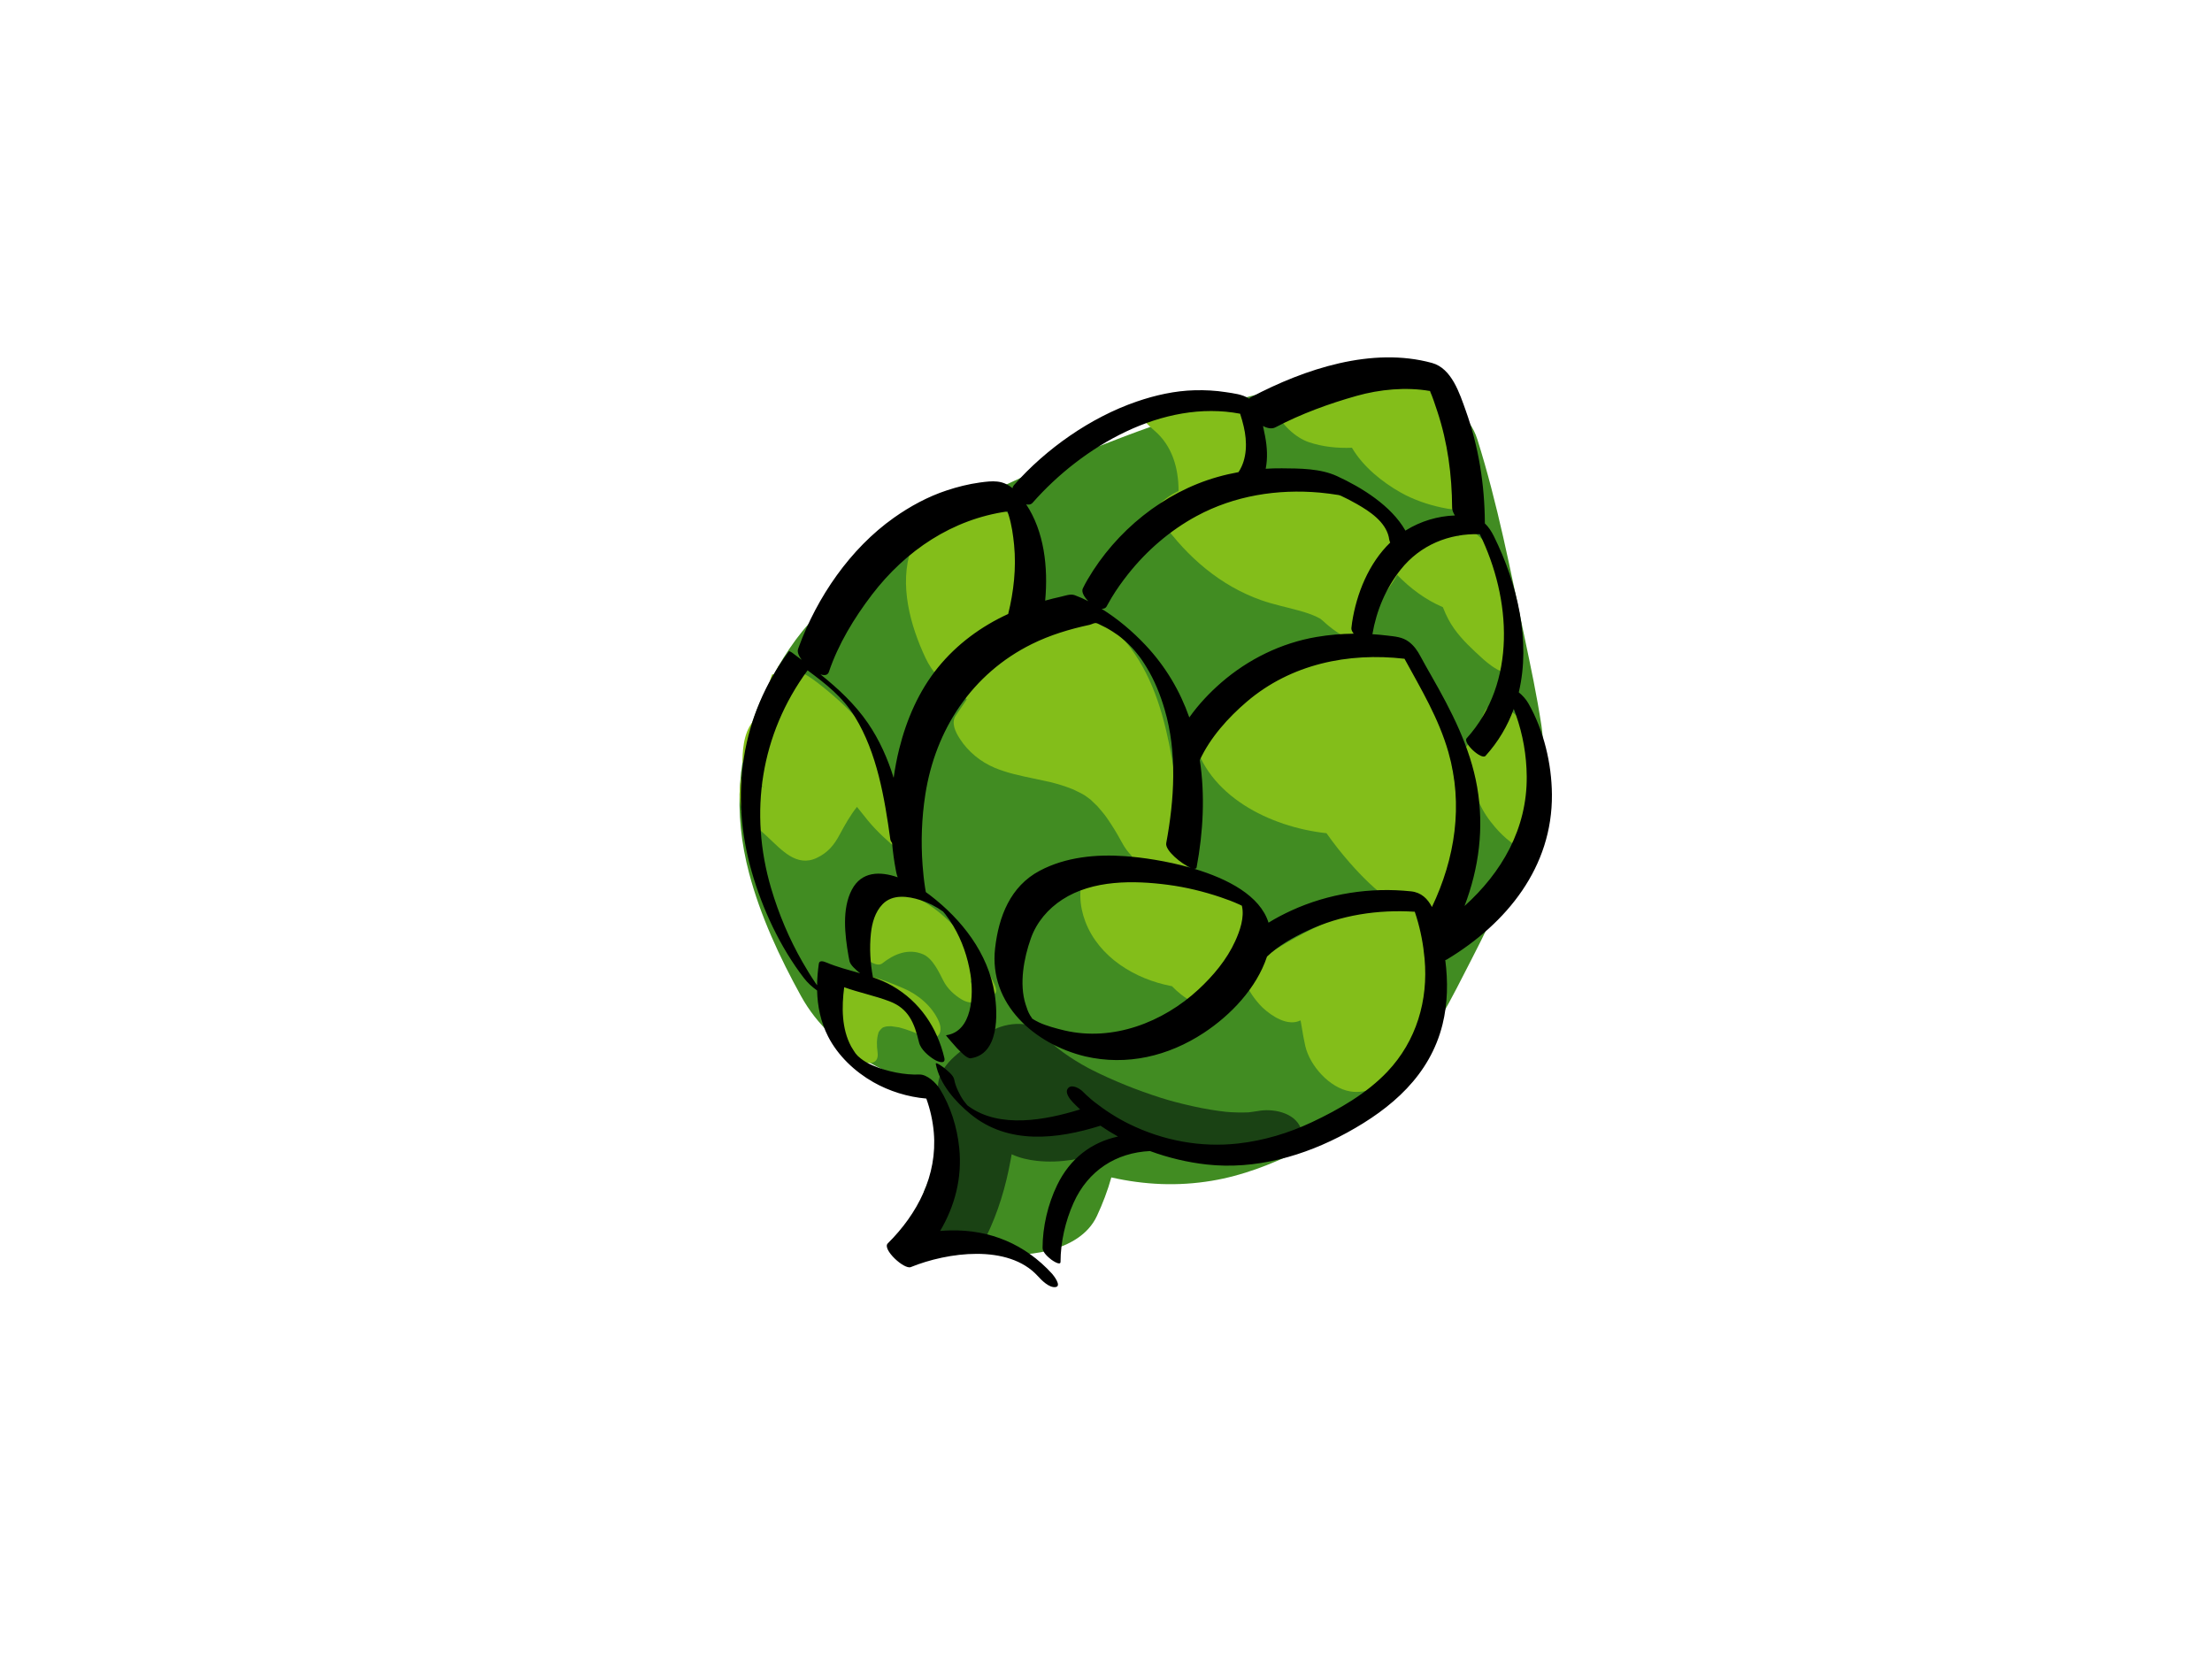 <?xml version="1.0" encoding="utf-8"?>
<!-- Generator: Adobe Illustrator 17.0.0, SVG Export Plug-In . SVG Version: 6.00 Build 0)  -->
<!DOCTYPE svg PUBLIC "-//W3C//DTD SVG 1.1//EN" "http://www.w3.org/Graphics/SVG/1.1/DTD/svg11.dtd">
<svg version="1.1" id="Layer_1" xmlns="http://www.w3.org/2000/svg" xmlns:xlink="http://www.w3.org/1999/xlink" x="0px" y="0px"
	 width="800px" height="600px" viewBox="0 0 800 600" enable-background="new 0 0 800 600" xml:space="preserve">
<g>
	<g>
		<path fill="#418C22" d="M557.492,262.516c-1.633-10.824-3.915-21.563-6.171-32.269c-5.012-23.788-9.69-48.105-17.009-71.326
			c-5.44-17.259-29.28-20.654-44.666-20.862c-18.273-0.247-36.667,4.683-54.009,9.875c-12.947,3.876-25.656,8.536-38.235,13.466
			c-12.778,5.008-25.467,9.702-37.753,15.956c-17.588,8.954-33.882,20.006-49.434,32.109c-6.237,4.853-12.245,10.075-17.554,15.94
			c-6.776,7.485-12.464,17.154-16.777,26.294c-9.612,20.368-10.656,42.553-4.97,64.08c4.076,15.433,11.075,30.514,18.781,44.458
			c5.814,10.52,14.558,18.372,24.988,24.201c6.338,3.542,13.212,6.074,19.336,9.976c1.047,0.97,2.034,1.995,2.96,3.081
			c1.17,2.045,2.112,4.176,2.825,6.415c0.597,4.426,0.386,8.837-0.367,13.232c-1.208,4.292-2.818,8.428-4.711,12.483
			c-6.373,13.655,12.338,21.845,22.449,23.498c12.563,2.054,33.267,0.094,39.538-13.341c2.077-4.45,3.872-9.14,5.217-13.949
			c11.998,2.692,23.96,3.267,36.295,1.215c11.232-1.868,21.204-5.826,31.385-10.711c13.809-6.624,26.627-16.792,36.99-28.01
			c11.007-11.917,18.547-27.652,25.916-41.984c8.113-15.777,15.58-32.102,20.667-49.129
			C556.57,285.869,559.271,274.309,557.492,262.516z"/>
		<g>
			<path fill="#83BE1A" d="M473.404,159.933c4.949,1.657,10.21,2.211,15.551,2.007c4.034,6.924,11.173,12.564,17.637,16.191
				c4.554,2.555,9.474,4.256,14.556,5.38c2.854,0.631,7.014,1.354,9.733-0.02c0.999-0.25,1.589-0.882,1.769-1.897
				c0.584-12.482-4.17-25.501-11.46-35.587c-1.805-2.497-3.807-4.702-6.296-6.544c-1.789-1.323-5.829-4.151-8.334-3.114
				c-4.92,2.036-10.036,3.649-15.169,5.044c-4.503,1.224-9.087,2.152-13.721,2.7c-2.18,0.258-4.332,0.346-6.523,0.25
				c-1.132-0.05-2.256-0.195-3.375-0.362c-0.397-0.065-0.79-0.15-1.183-0.234c-0.111-0.039-0.325-0.107-0.65-0.207
				c-4.259-1.426-6.657,0.757-4.704,5.045C463.405,153.352,468.379,158.251,473.404,159.933z"/>
			<path fill="#83BE1A" d="M417.484,155.713c6.444,5.462,8.77,13.58,8.755,21.83c-2.717,1.32-5.355,3.144-7.868,5.55
				c-1.431,1.371,1.323,4.823,1.996,5.763c9.025,12.608,21.001,22.983,35.721,28.192c4.562,1.614,9.335,2.556,13.989,3.852
				c2.309,0.643,4.271,1.325,6.137,2.196c0.378,0.181,0.748,0.378,1.119,0.573c0.055,0.037,0.155,0.1,0.297,0.189
				c0.401,0.339,1.056,0.878,1.192,1.009c0.939,0.912,8.561,7.627,10.213,5.005c4.834-7.676,11.858-14.035,16.28-21.95
				c4.743,4.889,10.315,9.03,16.519,11.669c0.586,1.514,1.246,2.994,1.998,4.414c2.412,4.557,6.029,8.316,9.773,11.804
				c3.515,3.275,7.98,7.679,13.118,7.887c0.157-0.004,0.313-0.009,0.47-0.013c0.641-7.73,0.575-15.428-0.725-23.087
				c-1.135-6.684-3.329-13.146-5.378-19.59c-0.813-2.555-4.14-5.104-5.996-6.835c-1.616-1.507-3.297-2.975-5.099-4.259
				c0.246,0.176-2.61-1.75-2.607-1.233c0.01,1.792,0.05,3.58,0.099,5.367c-0.486-0.395-0.965-0.781-1.43-1.157
				c-1.928-1.558-4.064-3.234-6.65-3.174c-4.531,0.106-8.948,2.97-12.78,5.968c-1.519-4.185-4.742-7.994-8.036-11.239
				c-11.931-11.753-28.71-14.146-44.932-13.901c-0.022-5.447-0.275-10.994-1.756-16.254c-0.912-3.24-4.097-5.991-6.598-8.038
				c-0.186-0.153-6.569-4.465-5.936-2.215c0.433,1.539,0.753,3.105,1.001,4.684c-1.496-1.144-3.046-2.105-4.561-2.814
				c-3.373-1.58-7.68-1.65-11.325-1.706c-4.411-0.068-9.723,0.275-13.457,2.89C409.195,148.37,416.804,155.136,417.484,155.713z
				 M478.025,224.099c0.001,0.001,0.001,0.001,0.002,0.002c0.033,0.025,0.059,0.045,0.095,0.073
				C478.084,224.144,478.059,224.125,478.025,224.099z"/>
			<path fill="#83BE1A" d="M552.809,263.014c-3.018-3.159-9.459-9.999-14.501-7.283c-1.468,0.791-2.352,4.267-2.984,5.651
				c-1.491,3.265-3.187,6.392-5.398,9.212c-1.508-0.941-3.102-1.653-4.748-1.996c-0.833-0.174-1.456-0.159-1.912-0.005
				c-1.862-7.833-4.187-15.648-7.257-23.055c-2.275-5.488-7.287-10.483-13.49-10.899c-10.663-0.715-22.456,0.621-32.537,4.087
				c-13.38,4.6-23.696,15.343-36.632,20.921c-2.927,1.262-3.096,4.055-1.768,7.032c4.902,21.091,27.608,32.411,48.165,34.661
				c2.62,3.715,5.442,7.295,8.417,10.684c4.46,5.081,9.424,10.025,14.997,13.943c-0.744-0.003-1.49,0.071-2.235,0.258
				c-17.607,4.443-34.756,12.981-49.294,23.742c-4.61,3.412,2.659,12.262,5.003,14.448c3.359,3.132,9.095,6.894,13.696,4.629
				c0.059,0.229,0.108,0.417,0.137,0.52c0.105,0.581,0.203,1.162,0.297,1.744c0.379,2.354,0.773,4.658,1.308,6.988
				c1.644,7.163,8.832,15.186,16.224,16.421c6.199,1.036,11.762-2.211,16.161-6.403c7.337-6.992,10.95-17.928,13.141-27.556
				c1.409-6.194,2.266-12.592,2.557-18.939c0.157-3.444-2.832-7.275-5.293-9.749c2.427,0.831,4.95,1.433,7.578,1.755
				c1.608,0.197,3.674-0.995,4.003-2.665c3.579-18.168,2.184-36.542-1.42-54.549c2.297,2.982,4.928,5.689,7.795,8.136
				c0.649,1.835,1.367,3.648,2.126,5.447c1.391,3.299,3.465,6.269,5.787,8.975c3.068,3.576,8.103,8.206,13.032,8.802
				c1.423,0.172,2.829,0.167,3.108-1.567c1.767-10.988,2.841-23.215,0.929-34.239C557.21,268.765,555.139,265.453,552.809,263.014z
				 M493.278,385.043c-0.001-0.003-0.001-0.007-0.002-0.01C493.7,385.869,493.508,385.611,493.278,385.043z M555.438,272.365
				C555.783,271.939,555.89,272.229,555.438,272.365L555.438,272.365z"/>
			<path fill="#83BE1A" d="M456.311,338.724c1.591-6.877-6.105-13.018-10.878-16.677c-4.647-3.564-10.153-6.133-16.001-7.96
				c-1.676-13.353-3.217-26.73-5.628-39.975c-2.589-14.223-6.277-28.159-15.018-39.895c-4.651-6.245-11.937-11.771-19.653-13.34
				c-5.002-1.016-9.418,1.027-13.569,3.553c-1.339,0.814-2.616,1.733-3.846,2.72c0.819-2.184,1.568-4.399,2.214-6.663
				c1.681-5.898,2.949-12.839,1.507-18.907c-3.005-12.643-15.839-22.948-29.06-20.24c-8.374,1.715-14.207,9.63-16.842,17.225
				c-4.441,12.804-0.335,27.686,5.202,39.426c2.335,4.951,6.262,9.512,11.496,11.514c1.084,1.201,2.216,2.359,3.399,3.461
				c-1.342,1.931-2.663,3.876-3.968,5.825c-1.781,2.659-0.081,5.985,1.432,8.345c3.029,4.726,7.536,8.414,12.692,10.566
				c4.386,1.831,9.089,2.816,13.724,3.795c2.134,0.451,4.272,0.886,6.399,1.368c0.626,0.158,1.25,0.325,1.872,0.496
				c1.406,0.385,2.793,0.834,4.17,1.311c0.845,0.293,1.675,0.621,2.501,0.961c-0.605-0.221,2.13,1.046,2.66,1.335
				c0.399,0.221,0.792,0.452,1.184,0.685c0.095,0.067,0.206,0.145,0.343,0.239c0.487,0.342,0.968,0.692,1.442,1.051
				c0.1,0.074,0.186,0.137,0.264,0.194c0.626,0.58,2.178,2.123,2.498,2.4c0.943,1.063,1.855,2.155,2.74,3.266
				c0.087,0.112,0.158,0.206,0.229,0.298c0.717,0.998,1.392,2.024,2.067,3.05c1.516,2.307,2.881,4.711,4.206,7.131
				c0.793,1.448,1.866,2.864,3.116,4.179c0.103,0.347,0.222,0.691,0.359,1.033c-2.665-0.195-5.291-0.297-7.829-0.313
				c-2.345-0.014-3.57,0.895-4.068,2.221c-2.12-0.317-3.98,0.408-5.165,2.878c-2.666,5.557-2.121,12.424,0.017,18.034
				c4.936,12.951,18.038,20.814,31.03,23.294c0.095,0.018,0.182,0.027,0.273,0.042c4.254,4.357,10.414,8.719,14.699,5.06
				c5.752-4.911,11.029-10.481,14.966-16.973C454.609,342.89,455.819,340.851,456.311,338.724z"/>
			<path fill="#83BE1A" d="M303.709,301.79c1.785-3.331,3.775-6.884,6.223-9.968c1.303,1.648,2.612,3.304,3.986,4.965
				c3.335,4.032,7.344,7.664,11.398,10.955c0.332,0.27,5.913,4.857,5.562,2.826c-2.435-14.099-5.858-28.687-13.482-40.977
				c-5.03-8.108-12.255-15.082-19.633-21.034c-4.933-3.98-9.864-7.465-16.366-7.631c-0.589-0.015,2.348,3.74,2.057,3.397
				c1.052,1.24,2.166,2.431,3.312,3.59c-0.535-0.104-0.414,0.385,0.016,1.114c-1.651-1.359-7.248-5.861-7.558-5.078
				c-1.174,2.964-1.539,5.717-1.287,8.329c-0.357-0.04-0.441,0.176-0.228,0.668c0.123,0.278,0.275,0.55,0.438,0.82
				c0.205,1.071,0.513,2.12,0.915,3.15c-1.943,0.427-3.779,1.268-5.365,2.616c-4.36,3.705-5.109,10.286-5.176,15.61
				c-0.019,1.542,3.755,5.878,7.963,9.897c-3.105-2.47-7.856-6.128-7.963-5.647c-0.771,3.465-1.288,6.863-0.87,10.406
				c0.126,1.071,0.492,2.112,1.009,3.123c-1.517-0.031-0.329,1.547,3.565,4.736c1.819,1.884,3.829,3.566,5.346,4.98
				c5.149,4.801,10.527,11.079,17.815,7.638C299.446,308.358,301.648,305.639,303.709,301.79z"/>
			<path fill="#83BE1A" d="M308.984,331.304c-0.811,1.166-0.061,3.098,1.37,5.013c-0.806,0.499-1.612,1.063-2.416,1.7
				c-2.701,2.141,7.706,13.124,11.149,10.396c4.284-3.395,9.454-5.545,14.771-3.274c3.507,1.498,5.759,6.504,7.366,9.64
				c1.388,2.708,3.878,5.058,6.462,6.614c1.671,1.007,5.05,2.332,4.568-0.889c-0.301-2.014-0.707-3.991-1.216-5.925
				c1.678,2.005,4.012,3.721,6.144,4.633c2.79,1.192,3.772-0.301,2.654-2.847C352.675,340.056,325.747,307.209,308.984,331.304z"/>
			<path fill="#83BE1A" d="M326.696,357.407c-6.625-2.803-15.142-6.447-22.455-4.357c-7.271,2.077-6.971,10.968-6.2,16.907
				c0.701,5.396,6.674,10.544,11.096,12.975c3.046,1.674,8.964,3.164,8.251-2.325c-0.326-2.51-0.419-4.721,0.347-7.193
				c0.256-0.675,0.287-0.748,0.093-0.218c0.264-0.46,0.636-0.839,1.006-1.211c0.385-0.278,0.484-0.378,0.306-0.304
				c0.379-0.167,0.784-0.28,1.179-0.393c0.216-0.054,0.436-0.08,0.655-0.117c-0.169,0.062,1.137-0.039,1.306-0.03
				c0.494,0.028,3.235,0.533,2.683,0.367c3.222,0.83,6.334,2.103,9.391,3.397c4.613,1.951,7.022-1.299,5.166-5.54
				C337.148,363.943,332.047,359.671,326.696,357.407z"/>
		</g>
		<path fill="#1A4214" d="M470.449,408.02c-2.27-5.762-10.24-7.232-15.601-6.185c-0.657,0.128-2.842,0.385-3.296,0.466
			c-1.274,0.053-2.551,0.057-3.825,0.039c-0.835-0.011-1.669-0.053-2.502-0.093c-0.341-0.016-1.303-0.099-1.953-0.154
			c-1.785-0.204-3.564-0.457-5.336-0.745c-4.467-0.725-8.883-1.746-13.257-2.899c-0.625-0.165-1.247-0.342-1.87-0.517
			c0.006-0.01-2.412-0.719-2.79-0.838c-2.234-0.702-4.448-1.467-6.654-2.256c-4.3-1.537-8.529-3.269-12.695-5.139
			c-1.972-0.885-3.917-1.828-5.848-2.798c-0.463-0.232-0.921-0.476-1.38-0.716c0.141,0.059-1.807-1.004-2.164-1.21
			c-3.063-1.766-6.022-3.72-8.807-5.9c-0.213-0.167-0.417-0.346-0.625-0.518c-0.321-0.289-0.872-0.783-1.097-1.01
			c-0.852-0.866-1.617-1.812-2.306-2.812c-4.134-5.996-14.592-5.188-19.919-1.793c-5.676,3.619-13.132,7.594-17.018,13.313
			c-3.012,4.433-2.776,8.44-0.748,13.196c0.279,0.654,0.527,1.319,0.755,1.993c0.124,0.367,0.225,0.74,0.323,1.114
			c0.006,0.047,0.009,0.08,0.017,0.135c0.513,3.83-0.282,7.793-0.826,11.571c-1.424,9.882-4.451,19.407-8.85,28.364
			c-2.774,5.647,4.407,10.04,8.858,10.894c5.763,1.107,12.835-0.555,15.601-6.185c4.369-8.894,7.129-18.205,8.899-27.936
			c0.118-0.65,0.235-1.298,0.351-1.946c2.853,1.337,6.056,2.054,9.097,2.382c8.456,0.912,16.82-0.69,24.806-3.418
			c2.171-0.742,5.253-2.269,6.618-4.235c17.469,5.893,37.107,10.259,55.185,6.731C466.436,417.968,472.739,413.834,470.449,408.02z"
			/>
	</g>
	<path d="M521.716,370.47c1.881-7.607,1.989-15.508,0.985-23.256c0.205-0.029,0.397-0.093,0.571-0.198
		c21.711-13.09,38.221-33.417,38.003-59.698c-0.092-11.114-2.949-23.189-8.506-32.913c-0.838-1.467-2.08-2.873-3.484-4.017
		c4.408-18.489-0.477-39.199-8.964-56.368c-0.923-1.866-1.983-3.483-3.316-4.738c0.003-0.085,0.013-0.162,0.012-0.251
		c-0.079-13.749-2.25-27.541-6.895-40.505c-2.221-6.2-5.07-15.3-12.216-17.26c-21.708-5.953-46.061,2.172-65.281,12.288
		c-0.347,0.183-0.634,0.395-0.868,0.633c-2.395-1.615-5.651-1.925-8.434-2.364c-3.704-0.584-7.464-0.772-11.208-0.682
		c-7.165,0.172-14.312,1.78-21.067,4.107c-16.592,5.714-32.767,17.039-44.371,30.249c-0.282,0.321-0.436,0.69-0.492,1.085
		c-3.606-3.042-7.139-2.719-11.868-2.066c-4.05,0.559-8.029,1.563-11.908,2.842c-6.84,2.255-13.286,5.755-19.15,9.91
		c-15.782,11.182-27.743,28.684-34.38,46.755c-0.086,0.233-0.17,0.468-0.25,0.703c-0.355,1.056,0.237,2.487,1.305,3.916
		c-0.833-0.626-1.666-1.25-2.498-1.872c-0.133-0.099-1.87-1.56-2.164-1.163c-17.367,23.41-21.373,51.914-13.404,79.665
		c3.888,13.539,10.265,27.258,18.899,38.483c1.299,1.688,2.998,3.24,4.749,4.47c0.14,5.73,1.29,11.36,3.965,16.614
		c3.533,6.94,9.66,12.73,16.384,16.546c5.731,3.252,12.448,5.357,19.147,5.926c1.428,3.945,2.347,8.093,2.707,12.266
		c1.336,15.518-5.861,29.412-16.652,40.123c-2.103,2.088,5.929,9.539,8.341,8.557c13.197-5.372,35.227-8.459,45.899,3.222
		c1.379,1.509,4.131,4.378,6.487,4.003c2.271-0.361-0.787-4.253-1.306-4.822c-9.757-10.678-22.371-15.972-36.769-15.673
		c-1.225,0.025-2.464,0.101-3.705,0.199c5.303-8.973,8.02-19.168,6.901-30.056c-0.769-7.474-3.093-14.958-7.061-21.365
		c-1.346-2.175-4.628-5.263-7.401-5.151c-5.11,0.204-11.485-0.998-16.74-3.257c-2.097-0.901-3.111-1.529-4.545-2.634
		c0.337,0.25-0.751-0.65-0.823-0.717c-0.069-0.067-0.128-0.125-0.18-0.176c-0.255-0.278-0.505-0.561-0.748-0.849
		c-0.011-0.013-1.197-1.778-1.584-2.495c-3.488-6.455-3.453-14.306-2.527-21.439c5.407,1.956,11.079,3.056,16.453,5.112
		c6.804,2.602,8.93,7.726,10.618,14.835c0.607,2.559,3.435,4.941,5.556,6.232c1.141,0.695,4.211,1.947,3.593-0.656
		c-2.604-10.972-8.915-20.331-18.798-26.002c-2.251-1.292-4.611-2.273-7.023-3.11c-0.975-5.187-1.289-10.605-0.739-15.823
		c0.402-3.824,1.497-7.811,4.243-10.63c3.611-3.705,9.185-2.911,13.626-1.49c2.941,0.941,5.738,2.363,8.242,4.164
		c0.281,0.32,0.555,0.647,0.818,0.982c1.042,1.323,1.982,2.731,2.847,4.174c3.201,5.337,5.248,11.369,6.233,17.498
		c1.173,7.297,0.805,20.754-8.848,22.085c-0.127,0.017,3.703,4.411,3.982,4.671c0.898,0.838,3.491,3.846,4.937,3.646
		c10.252-1.413,9.874-15.87,8.667-23.376c-2.362-14.687-11.876-26.817-23.448-35.668c-0.447-0.342-0.924-0.691-1.425-1.044
		c-0.098-0.552-0.2-1.104-0.286-1.658c-0.42-2.706-0.7-5.432-0.903-8.162c-0.63-8.496-0.31-17.072,0.999-25.491
		c3.661-23.549,16.939-43.73,38.543-54.416c6.579-3.254,13.651-5.393,20.811-6.927c1.026-0.22,1.821-0.906,2.695-0.574
		c0.143,0.054,0.24,0.09,0.317,0.118c0.098,0.046,0.232,0.108,0.426,0.197c0.841,0.382,1.666,0.8,2.482,1.233
		c0.359,0.19,0.71,0.394,1.064,0.594c0.257,0.16,1.162,0.702,1.402,0.856c0.666,0.427,1.318,0.875,1.964,1.329
		c0.008,0.006,0.012,0.009,0.02,0.014c0.334,0.252,0.663,0.508,0.992,0.765c0.243,0.19,1.067,0.89,1.468,1.226
		c0.441,0.396,0.873,0.802,1.301,1.212c0.264,0.277,1.154,1.172,1.357,1.391c0.242,0.261,0.476,0.53,0.711,0.798
		c0.119,0.145,0.644,0.757,0.73,0.863c1.726,2.131,2.318,3.023,3.71,5.286c2.922,4.753,4.993,9.962,6.563,15.303
		c4.584,15.595,3.504,32.569,0.57,48.346c-0.484,2.601,5.496,7.511,8.838,8.883c-8.787-2.501-17.688-3.748-23.666-4.182
		c-10.459-0.76-21.496,0.278-30.892,5.245c-10.678,5.645-14.867,16.608-16.172,28.064c-2.305,20.246,14.373,34.705,32.569,39.096
		c15.1,3.503,30.063-0.061,42.901-8.498c9.794-6.436,19.11-16.22,22.869-27.591c4.139-3.965,9.411-6.894,14.537-9.318
		c12.169-5.756,25.575-7.739,38.907-6.905c0.217,0.65,0.429,1.302,0.631,1.956c1.511,4.904,2.458,9.936,2.918,15.044
		c1.358,15.07-2.959,29.741-13.444,40.829c-7.46,7.889-17.55,13.679-27.288,18.272c-8.406,3.964-17.445,6.675-26.687,7.714
		c-13.55,1.524-27.167-1.042-39.374-7.024c-4.524-2.217-8.768-4.971-12.734-8.072c-0.014-0.011-0.022-0.017-0.035-0.027
		c-0.044-0.036-0.097-0.08-0.17-0.14c-0.351-0.287-0.697-0.581-1.042-0.875c-0.544-0.465-1.076-0.942-1.601-1.428
		c-0.411-0.38-0.819-0.766-1.206-1.171c-1.038-1.088-3.906-2.822-5.298-1.33c-1.474,1.581,0.656,4.103,1.695,5.192
		c0.836,0.877,1.708,1.725,2.601,2.553c-12.568,3.898-29.072,6.998-40.256-1.094c-0.921-0.667-0.254-0.132-0.667-0.552
		c-0.017-0.018-0.796-0.954-1.162-1.459c-0.835-1.152-1.506-2.43-2.109-3.715c-0.59-1.258-1.089-2.639-1.349-4.01
		c-0.299-1.576-2.528-3.253-3.655-4.201c-0.14-0.117-3.19-2.42-2.996-1.397c1.38,7.272,7.133,13.704,12.642,18.197
		c13.594,11.086,31.181,9.056,46.921,4.121c2.034,1.405,4.149,2.714,6.332,3.919c-9.469,2.043-17.306,7.795-22.051,17.647
		c-3.304,6.86-5.212,14.978-5.231,22.618c-0.004,1.652,2.023,3.367,3.179,4.268c0.302,0.235,3.316,2.337,3.32,0.798
		c0.018-7.226,1.763-14.777,4.707-21.34c5.297-11.808,15.514-18.17,27.649-18.739c6.709,2.462,13.671,4.097,20.441,4.854
		c17.688,1.98,35.366-3.066,50.799-11.493C503.297,400.845,517.158,388.905,521.716,370.47z M530.443,267.008
		c-1.482,1.638,5.383,7.952,6.822,6.361c4.685-5.179,8.004-10.91,10.207-16.962c0.268,0.699,0.529,1.4,0.778,2.106
		c2.531,7.171,3.85,14.693,3.913,22.297c0.159,19.023-9.112,34.808-22.495,46.86c5.193-13.687,7.146-28.163,4.562-43.039
		c-2.511-14.455-9.345-27.581-16.543-40.184c-1.343-2.353-2.688-4.705-3.965-7.094c-1.102-2.061-2.316-3.828-4.219-5.26
		c-2.335-1.756-5.044-1.892-7.847-2.241c-1.763-0.219-3.536-0.374-5.311-0.489c1.458-8.499,4.859-16.634,10.26-23.405
		c7.079-8.873,17.521-13.117,28.581-12.76C546.589,216.481,548.606,246.931,530.443,267.008z M461.262,154.555
		c9.296-4.893,19.361-8.565,29.45-11.404c8.202-2.308,17.76-3.259,26.447-1.741c0.963,2.195,1.675,4.371,2.687,7.426
		c3.715,11.211,5.264,22.965,5.332,34.749c0.005,0.901,0.389,1.877,1.009,2.835c-6.248,0.226-12.331,2.052-17.703,5.359
		c-0.066,0.04-0.127,0.088-0.192,0.129c-5.179-9.086-15.873-15.634-24.761-19.722c-6.029-2.773-13.427-2.761-19.96-2.812
		c-1.938-0.015-3.877,0.039-5.812,0.16c0.747-3.812,0.537-7.81-0.222-11.769c-0.218-1.139-0.458-2.404-0.752-3.701
		C458.373,154.913,460.001,155.219,461.262,154.555z M308.083,321.774c-3.66,6.957-2.507,16.429-1.225,23.878
		c0.112,0.653,0.233,1.307,0.376,1.953c0.321,1.452,2.308,3.144,3.853,4.402c-4.16-1.205-8.372-2.272-12.373-3.965
		c-0.773-0.327-2.372-0.852-2.564,0.459c-0.383,2.611-0.609,5.232-0.643,7.84c-0.235-0.336-0.476-0.679-0.568-0.814
		c-1.69-2.482-3.253-5.049-4.744-7.655c-4.792-8.372-8.564-17.329-11.299-26.575c-8.099-27.377-3.808-55.767,13.181-78.856
		c6.664,4.97,12.653,9.566,17.121,16.834c8.049,13.094,10.713,29.347,12.799,44.302c0.057,0.412,0.296,0.853,0.631,1.296
		c0.291,3.274,0.73,6.519,1.336,9.699c0.131,0.691,0.261,1.403,0.468,2.072c0.067,0.215,0.15,0.428,0.242,0.641
		C318.289,315.057,311.594,315.101,308.083,321.774z M339.241,241.389c-6.946,8.547-11.382,18.838-14.029,29.464
		c-0.848,3.405-1.515,6.895-2.004,10.43c-2.204-6.991-5.155-13.694-9.306-19.747c-4.706-6.861-10.751-12.481-17.184-17.65
		c1.46,0.491,2.649,0.345,3.053-0.857c3.379-10.055,9.188-19.588,15.587-27.962c12.231-16.005,29.117-27.308,48.999-30.102
		c0.172,0.494,0.336,0.991,0.489,1.493c1.047,3.442,1.563,7.039,1.915,10.61c0.817,8.305-0.13,16.901-2.136,24.982
		C354.843,226.533,346.088,232.964,339.241,241.389z M383.49,215.854c-1.844,0.395-3.671,0.858-5.486,1.367
		c1.114-12.107-0.366-25.017-6.879-34.821c0.91,0.22,1.755,0.091,2.339-0.574c17.965-20.453,47.196-37.497,75.045-32.201
		c0.512,1.532,0.936,3.092,1.305,4.664c1.265,5.395,1.284,11.62-1.845,16.392c-0.015,0.023-0.025,0.047-0.039,0.07
		c-2.555,0.469-5.089,1.046-7.587,1.753c-19.589,5.543-36.756,19.573-46.993,37.079c-0.622,1.064-1.21,2.15-1.743,3.262
		c-0.566,1.182,0.462,3.038,2.004,4.588c-1.588-0.817-3.236-1.554-4.911-2.173C387.119,214.674,385.069,215.516,383.49,215.854z
		 M414.276,233.302c-4.702-4.993-10.036-9.489-15.878-13.13c0.841,0.065,1.538-0.225,1.922-1.025
		c-0.283,0.59-0.131,0.255,0.186-0.342c0.477-0.898,0.99-1.777,1.514-2.648c1.779-2.953,3.787-5.765,5.924-8.468
		c6.768-8.555,15.235-15.877,24.843-21.064c13.672-7.382,29.214-9.837,44.59-8.466c2.267,0.202,4.522,0.522,6.769,0.877
		c0.211,0.033,0.659,0.205,0.732,0.225c1.985,0.91,3.92,1.927,5.817,3.008c4.662,2.657,10.314,6.384,11.581,11.966
		c0.042,0.253,0.085,0.506,0.127,0.76c0.07,0.421,0.203,0.835,0.378,1.238c-7.75,7.481-12.192,18.477-13.78,28.882
		c-0.104,0.679-0.18,1.362-0.255,2.045c-0.065,0.583,0.28,1.294,0.844,2.018c-4.507,0.049-9.009,0.432-13.442,1.186
		c-12.752,2.167-24.738,8.053-34.481,16.515c-4.168,3.62-8.228,7.897-11.537,12.59C426.805,250.012,421.665,241.148,414.276,233.302
		z M446.728,340.381c-3.052,6.699-7.952,12.538-13.316,17.504c-12.839,11.89-30.945,18.849-48.394,14.801
		c-3.138-0.757-6.712-1.7-9.325-2.959c-1.056-0.509-1.728-0.913-2.071-1.137c-0.132-0.086-0.225-0.146-0.302-0.194
		c-0.048-0.062-0.102-0.131-0.169-0.217c0.48,0.608-0.67-1.08-0.582-0.935c-0.746-1.215-1.21-2.645-1.641-3.995
		c-2.376-7.44-0.63-16.757,1.904-23.884c2.087-5.868,6.197-10.671,11.383-14.034c10.997-7.134,25.786-6.969,38.288-5.316
		c6.41,0.848,12.719,2.386,18.846,4.441c2.343,0.785,4.685,1.656,6.931,2.69c0.289,0.134,0.574,0.277,0.859,0.416
		C450.169,331.75,448.383,336.749,446.728,340.381z M466.979,329.334c-2.735,1.258-5.532,2.707-8.199,4.361
		c-3.043-9.764-14.753-15.87-26.953-19.51c0.524,0.061,0.87-0.077,0.944-0.476c2.413-12.973,3.072-26.196,1.159-38.822
		c3.757-8.141,10.273-15.378,17.012-21.125c15.935-13.589,36.65-17.874,57.016-15.511c5.988,10.968,12.381,21.578,15.869,33.766
		c5.458,19.068,2.423,38.469-5.947,56.018c-1.546-2.975-3.836-5.27-7.544-5.666C495.629,320.8,480.421,323.147,466.979,329.334z"/>
</g>
</svg>
